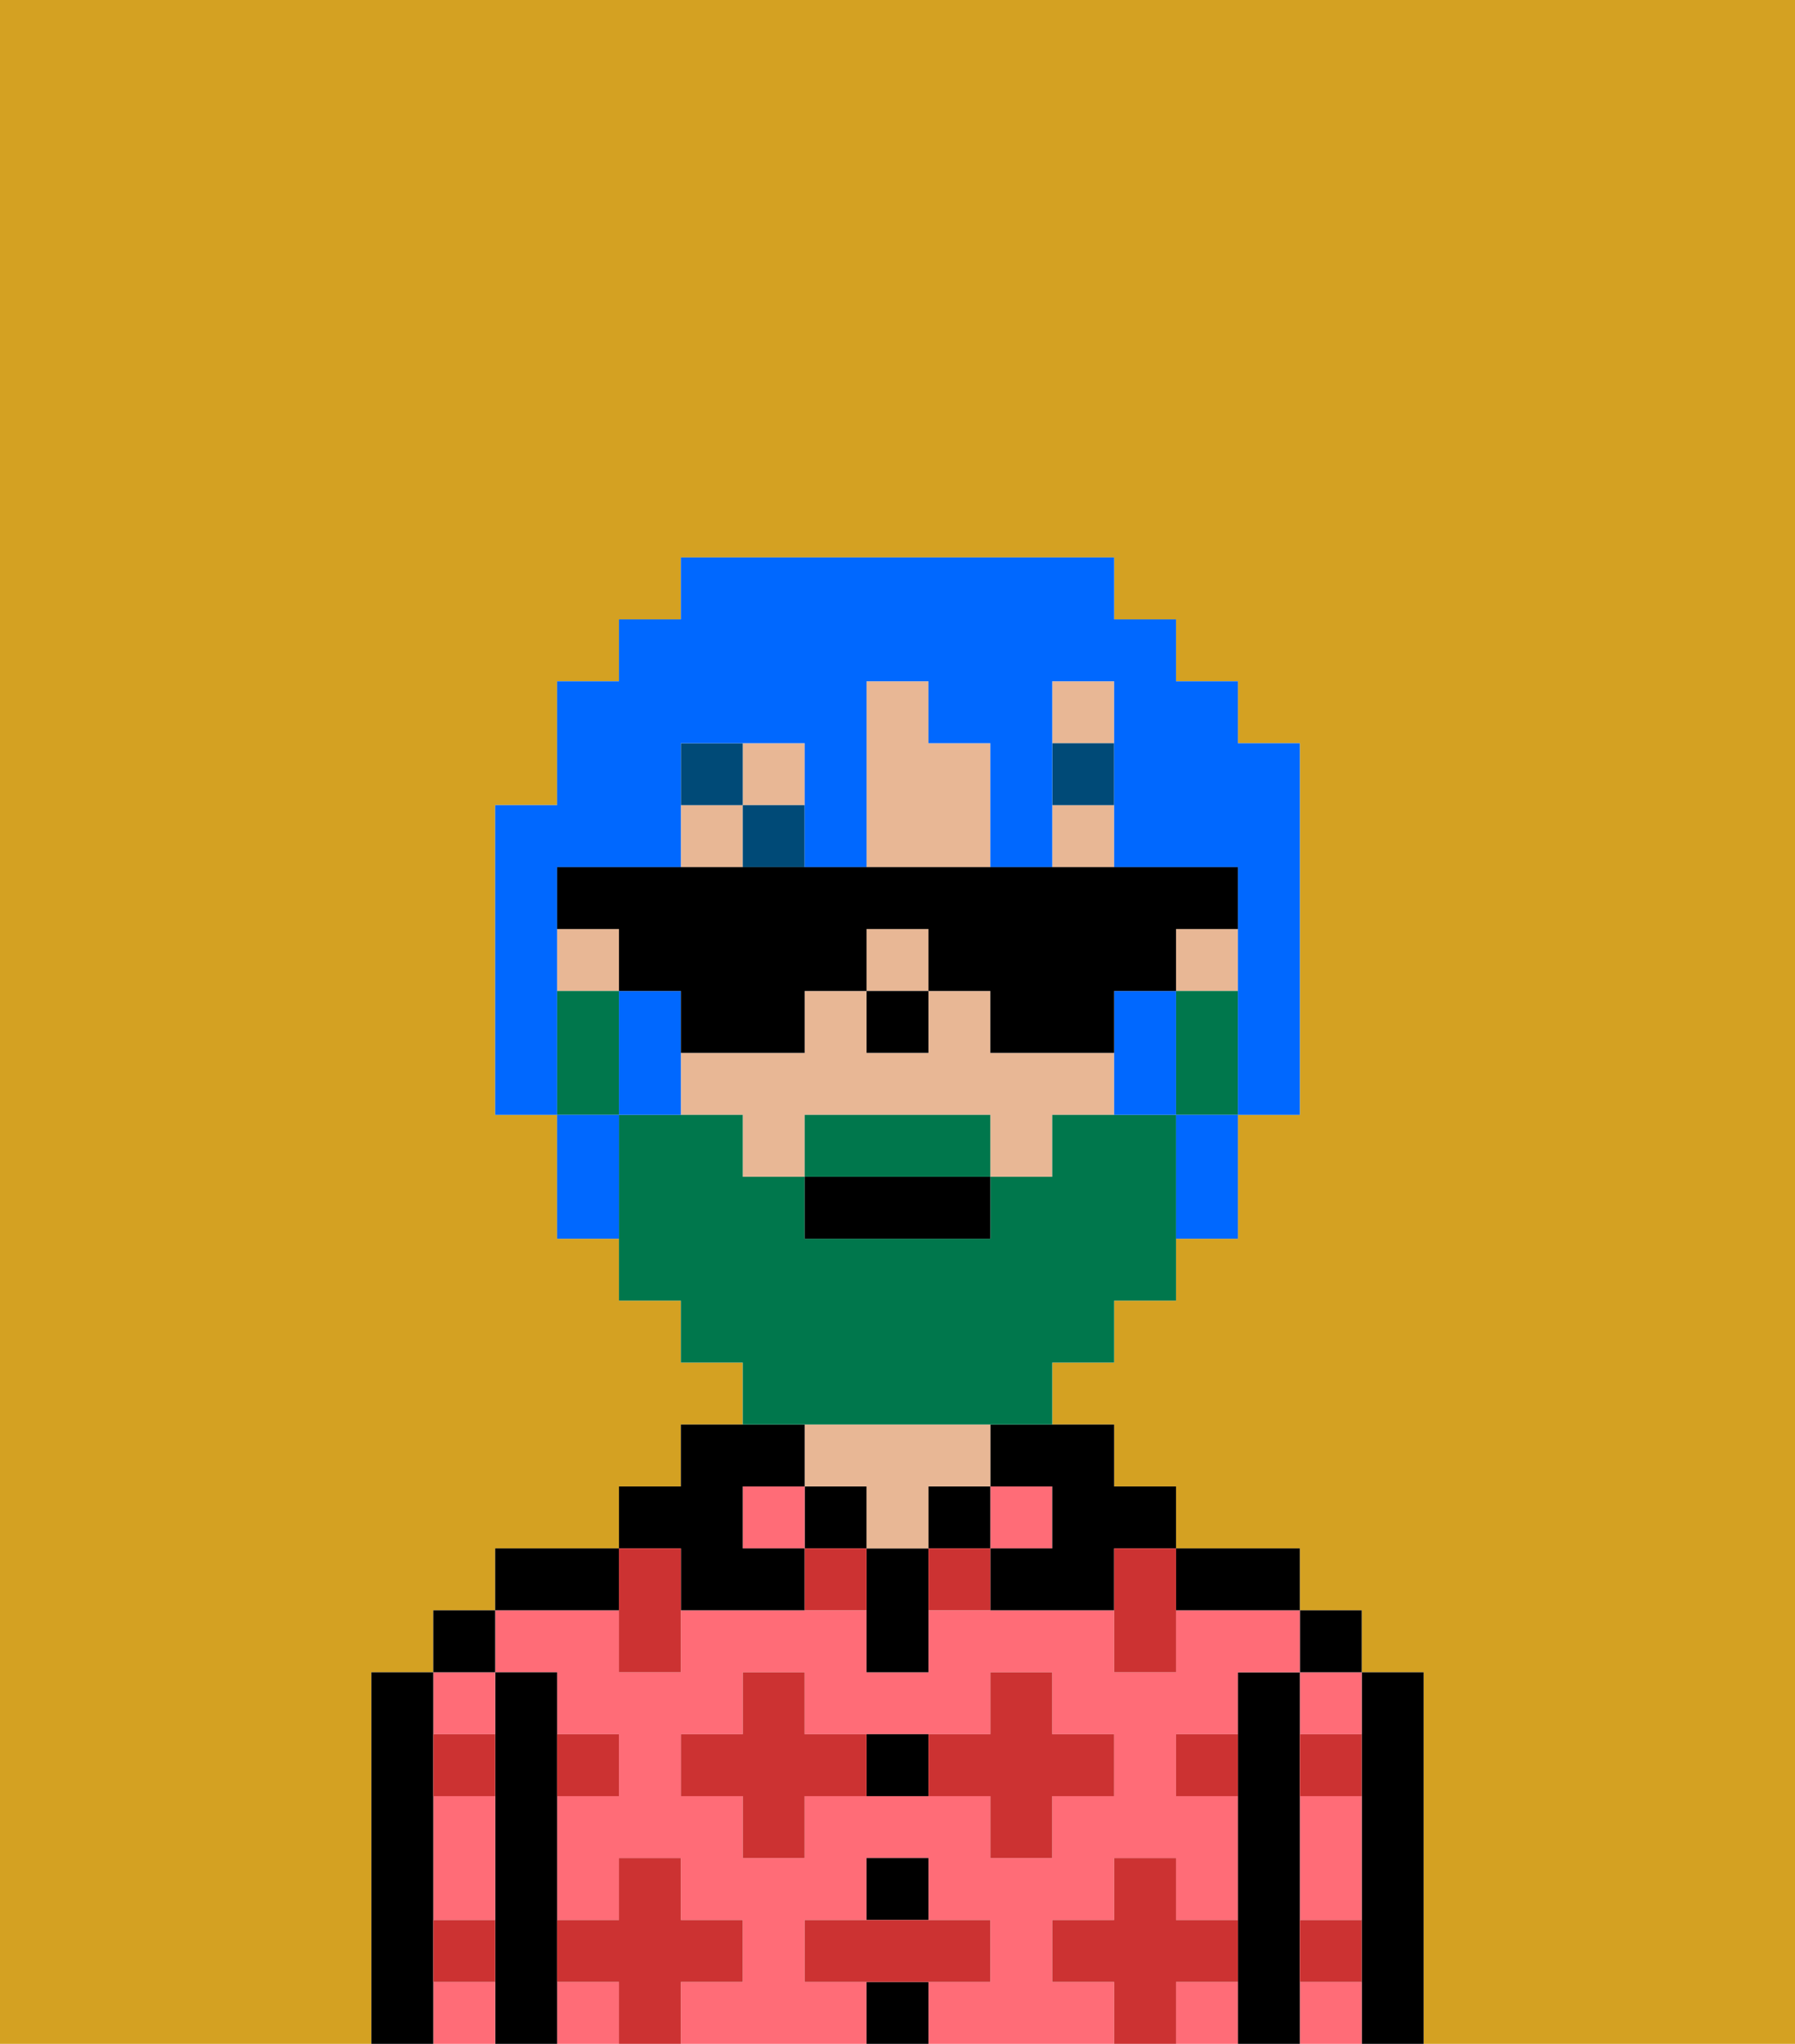 <svg xmlns="http://www.w3.org/2000/svg" viewBox="0 0 29 33"><defs><style>polygon,rect,path{shape-rendering:crispedges;}.ya269-1{fill:#d4a122;}.ya269-2{fill:#000000;}.ya269-3{fill:#ff6c77;}.ya269-4{fill:#e8b795;}.ya269-5{fill:#cc3232;}.ya269-6{fill:#004a77;}.ya269-7{fill:#00774c;}.ya269-8{fill:#0068ff;}</style></defs><path class="ya269-1" d="M6,32V27H7V26H8V25h2V24h1V23h1V22H11V21H10V20H9V18H8V13H9V11h1V10h1V9h7v1h1v1h1v1h1v6H20v2H19v1H18v1H17v1h1v1h1v1h2v1h1v1h1v6h6V0H0V33H6Z"/><path class="ya269-2" d="M23,27H22v6h1V27Z"/><path class="ya269-3" d="M21,30v1h1V29H21Z"/><path class="ya269-3" d="M21,28h1V27H21Z"/><path class="ya269-3" d="M21,32v1h1V32Z"/><rect class="ya269-2" x="21" y="26" width="1" height="1"/><path class="ya269-2" d="M21,31V27H20v6h1V31Z"/><path class="ya269-3" d="M19,32v1h1V32Z"/><path class="ya269-3" d="M17,32V31h1V30h1v1h1V29H19V28h1V27h1V26H19v1H18V26H15v1H14V26H11v1H10V26H8v1H9v1h1v1H9v2h1V30h1v1h1v1H11v1h3V32H13V31h1V30h1v1h1v1H15v1h3V32Zm-2-3H13v1H12V29H11V28h1V27h1v1h3V27h1v1h1v1H17v1H16V29Z"/><rect class="ya269-3" x="9" y="32" width="1" height="1"/><path class="ya269-2" d="M20,26h1V25H19v1Z"/><rect class="ya269-3" x="16" y="24" width="1" height="1"/><path class="ya269-2" d="M16,24h1v1H16v1h2V25h1V24H18V23H16Z"/><rect class="ya269-2" x="15" y="24" width="1" height="1"/><rect class="ya269-2" x="14" y="32" width="1" height="1"/><rect class="ya269-2" x="14" y="30" width="1" height="1"/><path class="ya269-2" d="M14,28v1h1V28Z"/><path class="ya269-2" d="M14,25v2h1V25Z"/><rect class="ya269-2" x="13" y="24" width="1" height="1"/><path class="ya269-4" d="M14,25h1V24h1V23H13v1h1Z"/><rect class="ya269-3" x="12" y="24" width="1" height="1"/><path class="ya269-2" d="M11,26h2V25H12V24h1V23H11v1H10v1h1Z"/><path class="ya269-2" d="M10,25H8v1h2Z"/><path class="ya269-2" d="M9,31V27H8v6H9V31Z"/><path class="ya269-3" d="M8,28V27H7v1Z"/><path class="ya269-3" d="M7,32v1H8V32Z"/><path class="ya269-3" d="M7,30v1H8V29H7Z"/><rect class="ya269-2" x="7" y="26" width="1" height="1"/><path class="ya269-2" d="M7,31V27H6v6H7V31Z"/><path class="ya269-5" d="M12,32V31H11V30H10v1H9v1h1v1h1V32Z"/><path class="ya269-5" d="M13,28V27H12v1H11v1h1v1h1V29h1V28Z"/><polygon class="ya269-5" points="10 27 11 27 11 26 11 25 10 25 10 26 10 27"/><path class="ya269-5" d="M15,25v1h1V25Z"/><path class="ya269-5" d="M13,25v1h1V25Z"/><path class="ya269-5" d="M17,30V29h1V28H17V27H16v1H15v1h1v1Z"/><polygon class="ya269-5" points="18 26 18 27 19 27 19 26 19 25 18 25 18 26"/><path class="ya269-5" d="M7,29H8V28H7Z"/><path class="ya269-5" d="M10,29V28H9v1Z"/><path class="ya269-5" d="M21,29h1V28H21Z"/><path class="ya269-5" d="M19,29h1V28H19Z"/><path class="ya269-5" d="M21,32h1V31H21Z"/><path class="ya269-5" d="M7,32H8V31H7Z"/><polygon class="ya269-5" points="16 32 16 31 15 31 14 31 13 31 13 32 14 32 15 32 16 32"/><path class="ya269-5" d="M20,32V31H19V30H18v1H17v1h1v1h1V32Z"/><rect class="ya269-4" x="14" y="15" width="1" height="1"/><rect class="ya269-4" x="9" y="15" width="1" height="1"/><rect class="ya269-4" x="11" y="13" width="1" height="1"/><path class="ya269-4" d="M16,12H15V11H14v3h2Z"/><path class="ya269-4" d="M17,17H16V16H15v1H14V16H13v1H11v1h1v1h1V18h3v1h1V18h1V17Z"/><rect class="ya269-4" x="12" y="12" width="1" height="1"/><rect class="ya269-4" x="19" y="15" width="1" height="1"/><rect class="ya269-4" x="17" y="11" width="1" height="1"/><rect class="ya269-4" x="17" y="13" width="1" height="1"/><rect class="ya269-2" x="14" y="16" width="1" height="1"/><rect class="ya269-6" x="17" y="12" width="1" height="1"/><rect class="ya269-6" x="12" y="13" width="1" height="1"/><rect class="ya269-6" x="11" y="12" width="1" height="1"/><path class="ya269-7" d="M15,18H13v1h3V18Z"/><path class="ya269-7" d="M19,16v2h1V16Z"/><path class="ya269-7" d="M14,23h3V22h1V21h1V18H17v1H16v1H13V19H12V18H10v3h1v1h1v1h2Z"/><path class="ya269-7" d="M10,17V16H9v2h1Z"/><rect class="ya269-2" x="13" y="19" width="3" height="1"/><path class="ya269-8" d="M9,15V14h2V12h2v2h1V11h1v1h1v2h1V11h1v3h2v4h1V12H20V11H19V10H18V9H11v1H10v1H9v2H8v5H9V15Z"/><path class="ya269-8" d="M11,16H10v2h1V16Z"/><path class="ya269-8" d="M18,16v2h1V16Z"/><path class="ya269-8" d="M19,19v1h1V18H19Z"/><path class="ya269-8" d="M9,18v2h1V18Z"/><path class="ya269-2" d="M11,17h2V16h1V15h1v1h1v1h2V16h1V15h1V14H9v1h1v1h1Z"/></svg>